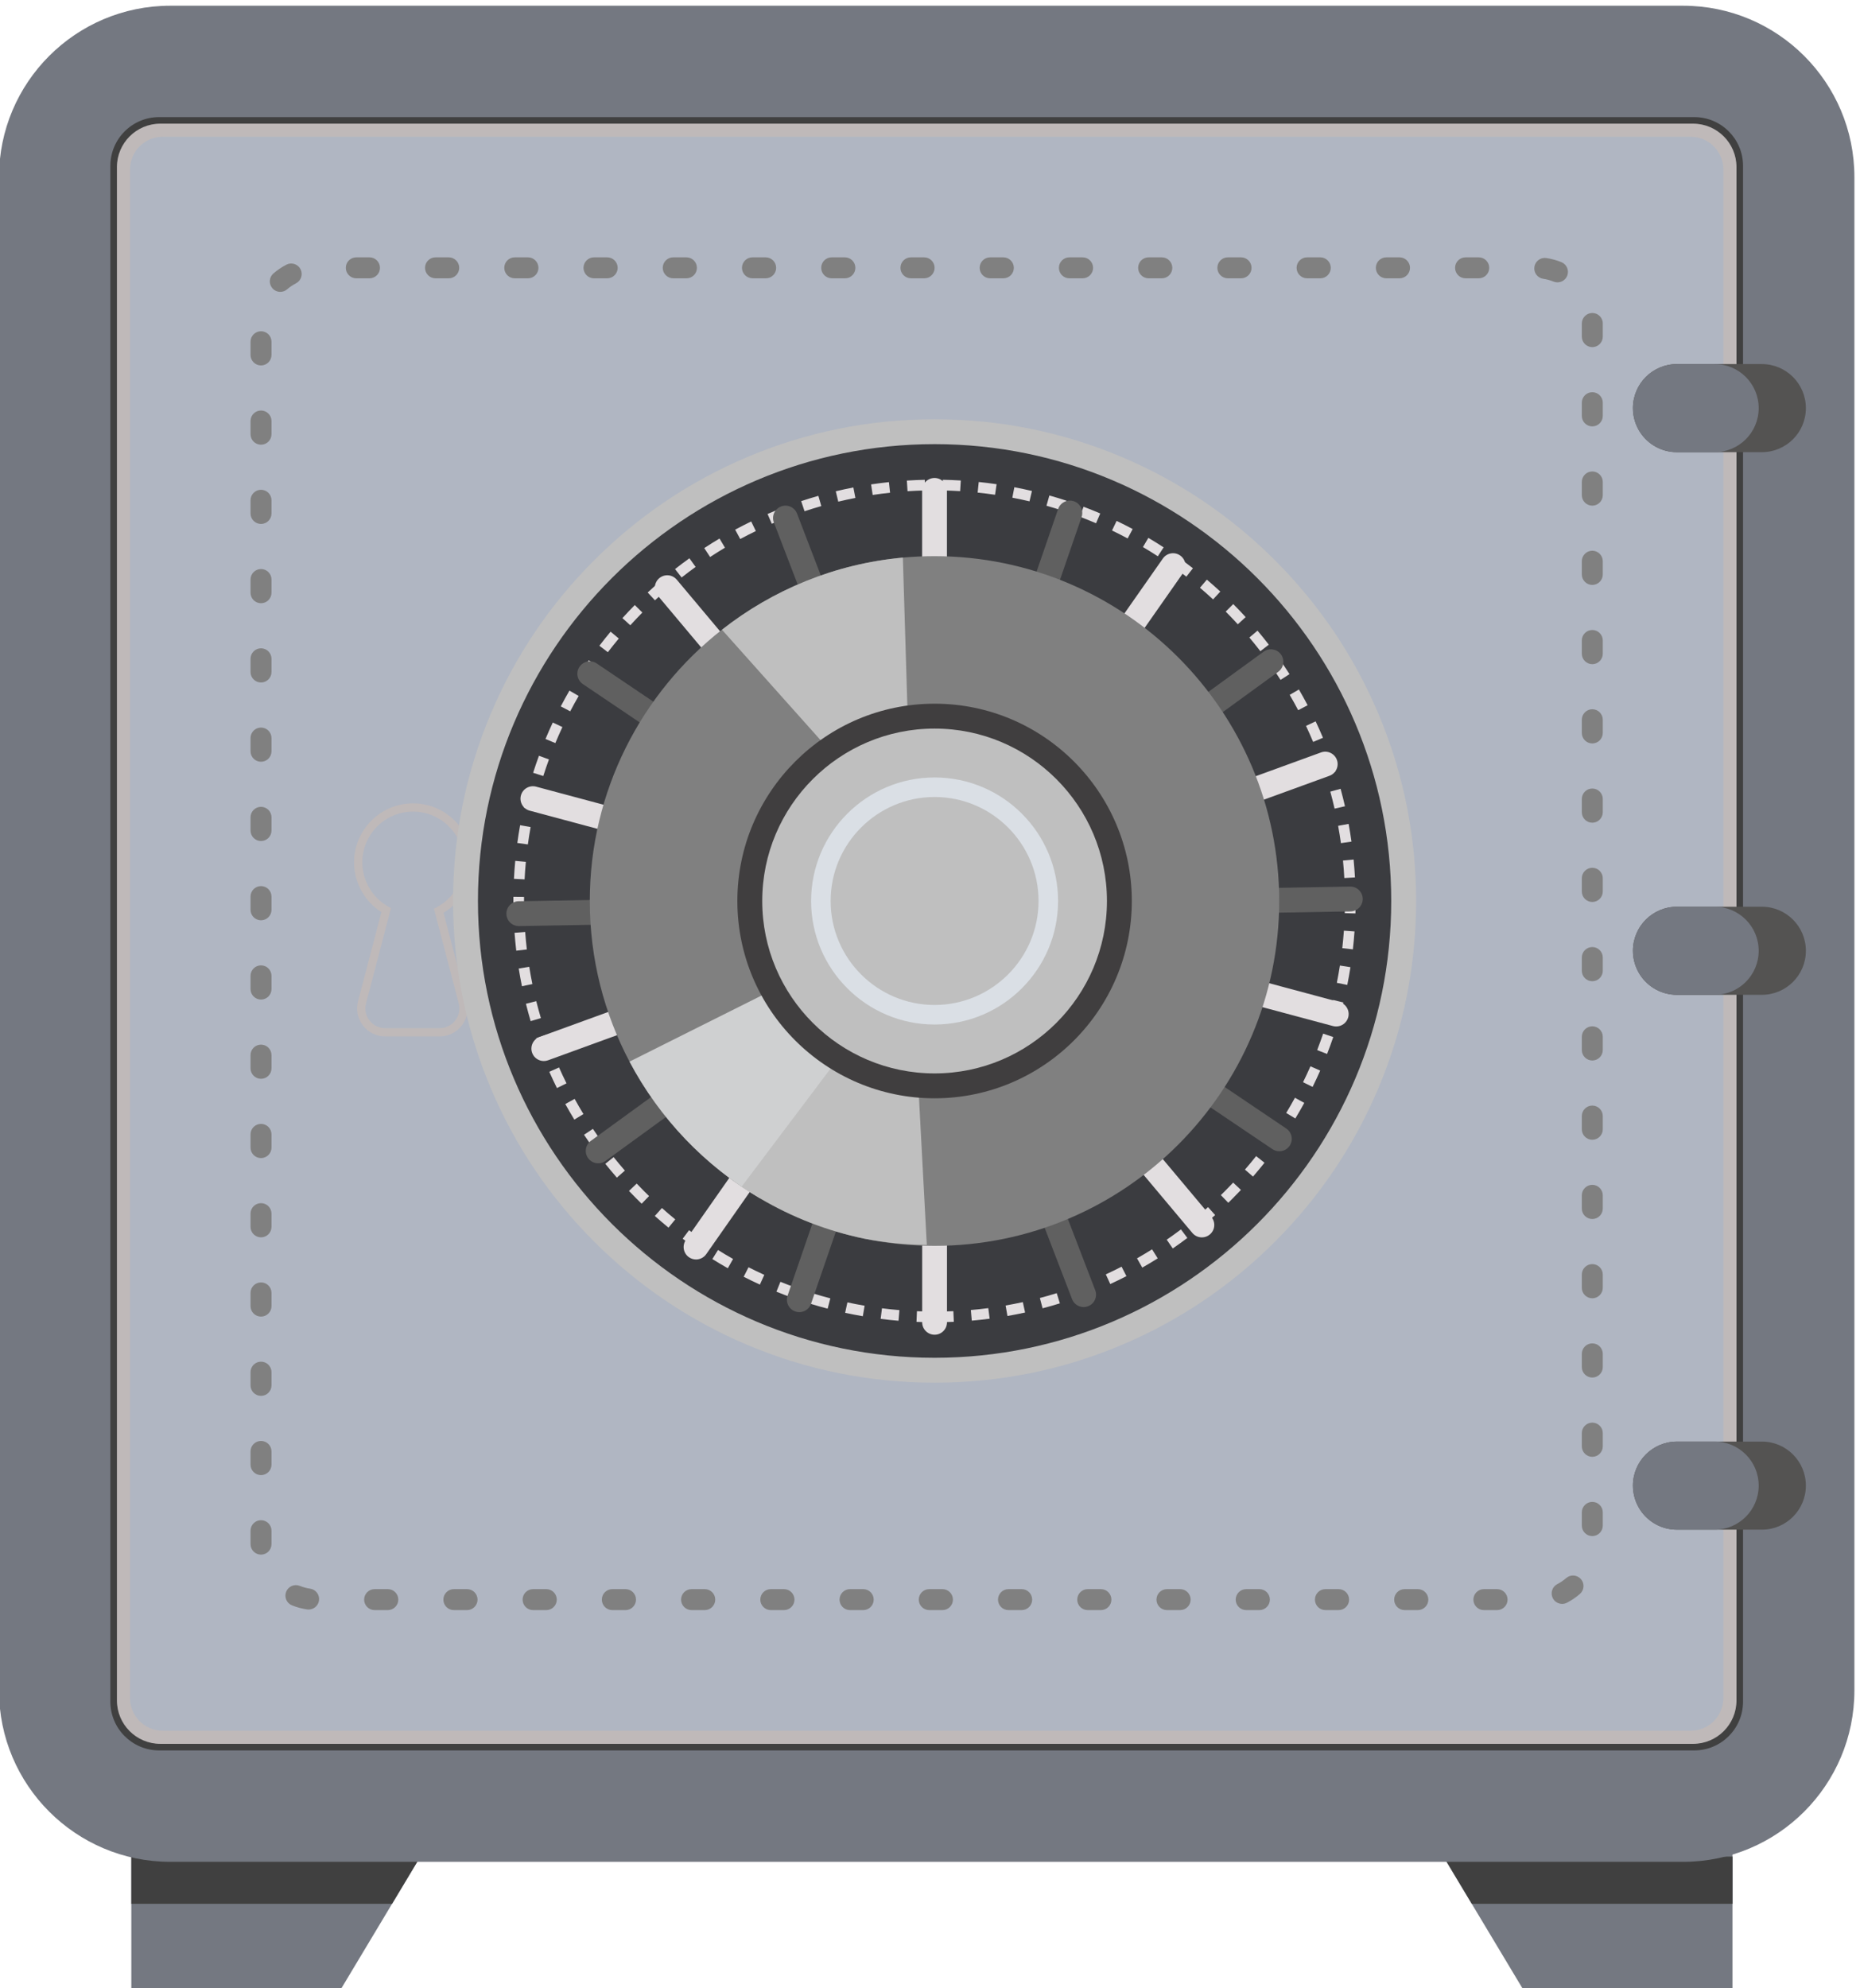 <svg version="1.1" viewBox="0 0 2322.2 2481.3" xmlns="http://www.w3.org/2000/svg">
  <g transform="translate(-505.12 -406.72)">
    <g>
      <path transform="matrix(.133 0 0 -.133 0 3281.6)" d="m8031.9 4674-1033.2-1722h-1968v1722h3001.2" fill="#747881"/>
      <path transform="matrix(.133 0 0 -.133 0 3281.6)" d="m7744.1 4194.3-265.68-442.8h-2447.7v442.8h2713.4" fill="#404040"/>
      <path transform="matrix(.133 0 0 -.133 0 3281.6)" d="m17060 4674 287.8-479.7 265.7-442.8 479.7-799.5h1968v1722h-3001.2" fill="#747881"/>
      <path transform="matrix(.133 0 0 -.133 0 3281.6)" d="m17348 4194.3 265.7-442.8h2447.7v442.8h-2713.4" fill="#404040"/>
      <path transform="matrix(.133 0 0 -.133 0 3281.6)" d="m19597 4145.1h-14200c-888.29 0-1608.4 720.1-1608.4 1608.4v14200c0 888.3 720.1 1608.4 1608.4 1608.4h14200c888.3 0 1608.4-720.1 1608.4-1608.4v-14200c0-888.3-720.1-1608.4-1608.4-1608.4" fill="#747881"/>
      <path transform="matrix(.133 0 0 -.133 0 3281.6)" d="m4833.9 5648.2v14411c0 252.7 204.89 457.6 457.63 457.6h14411c252.7 0 457.6-204.9 457.6-457.6v-14411c0-252.7-204.9-457.6-457.6-457.6h-14411c-252.74 0-457.63 204.9-457.63 457.6" fill="#404040"/>
      <path transform="matrix(.133 0 0 -.133 0 3281.6)" d="m4895.4 5659.7v14388c0 225.1 182.51 407.6 407.63 407.6h14388c225.1 0 407.6-182.5 407.6-407.6v-14388c0-225.1-182.5-407.6-407.6-407.6h-14388c-225.13 0-407.63 182.5-407.63 407.6" fill="#bfb9b9"/>
      <path transform="matrix(.133 0 0 -.133 0 3281.6)" d="m5018.4 5682.7v14342c0 169.9 137.73 307.6 307.63 307.6h14342c169.9 0 307.6-137.7 307.6-307.6v-14342c0-169.9-137.7-307.6-307.6-307.6h-14342c-169.9 0-307.63 137.7-307.63 307.6" fill="#b0b6c2"/>
      <path transform="matrix(.133 0 0 -.133 0 3281.6)" d="m7266.4 19004h-123.96c-54.35 0-98.4 44.1-98.4 98.4 0 54.4 44.05 98.4 98.4 98.4h123.96c54.35 0 98.4-44 98.4-98.4 0-54.3-44.05-98.4-98.4-98.4zm743.77 0h-123.96c-54.35 0-98.4 44.1-98.4 98.4 0 54.4 44.05 98.4 98.4 98.4h123.96c54.35 0 98.4-44 98.4-98.4 0-54.3-44.05-98.4-98.4-98.4zm743.77 0h-123.96c-54.35 0-98.4 44.1-98.4 98.4 0 54.4 44.05 98.4 98.4 98.4h123.96c54.35 0 98.4-44 98.4-98.4 0-54.3-44.05-98.4-98.4-98.4zm743.77 0h-123.96c-54.34 0-98.4 44.1-98.4 98.4 0 54.4 44.06 98.4 98.4 98.4h123.96c54.35 0 98.4-44 98.4-98.4 0-54.3-44.05-98.4-98.4-98.4zm743.77 0h-124c-54.3 0-98.4 44.1-98.4 98.4 0 54.4 44.1 98.4 98.4 98.4h124c54.4 0 98.4-44 98.4-98.4 0-54.3-44-98.4-98.4-98.4zm743.8 0h-124c-54.3 0-98.4 44.1-98.4 98.4 0 54.4 44.1 98.4 98.4 98.4h124c54.3 0 98.4-44 98.4-98.4 0-54.3-44.1-98.4-98.4-98.4zm743.7 0h-123.9c-54.4 0-98.4 44.1-98.4 98.4 0 54.4 44 98.4 98.4 98.4h123.9c54.4 0 98.4-44 98.4-98.4 0-54.3-44-98.4-98.4-98.4zm743.8 0h-123.9c-54.4 0-98.4 44.1-98.4 98.4 0 54.4 44 98.4 98.4 98.4h123.9c54.4 0 98.4-44 98.4-98.4 0-54.3-44-98.4-98.4-98.4zm743.8 0h-124c-54.3 0-98.4 44.1-98.4 98.4 0 54.4 44.1 98.4 98.4 98.4h124c54.3 0 98.4-44 98.4-98.4 0-54.3-44.1-98.4-98.4-98.4zm743.8 0h-124c-54.3 0-98.4 44.1-98.4 98.4 0 54.4 44.1 98.4 98.4 98.4h124c54.3 0 98.4-44 98.4-98.4 0-54.3-44.1-98.4-98.4-98.4zm743.7 0h-123.9c-54.4 0-98.4 44.1-98.4 98.4 0 54.4 44 98.4 98.4 98.4h123.9c54.4 0 98.4-44 98.4-98.4 0-54.3-44-98.4-98.4-98.4zm743.8 0h-124c-54.3 0-98.4 44.1-98.4 98.4 0 54.4 44.1 98.4 98.4 98.4h124c54.3 0 98.4-44 98.4-98.4 0-54.3-44.1-98.4-98.4-98.4zm743.8 0h-124c-54.3 0-98.4 44.1-98.4 98.4 0 54.4 44.1 98.4 98.4 98.4h124c54.3 0 98.4-44 98.4-98.4 0-54.3-44.1-98.4-98.4-98.4zm743.7 0h-123.9c-54.4 0-98.4 44.1-98.4 98.4 0 54.4 44 98.4 98.4 98.4h123.9c54.4 0 98.4-44 98.4-98.4 0-54.3-44-98.4-98.4-98.4zm743.8 0h-124c-54.3 0-98.3 44.1-98.3 98.4 0 54.4 44 98.4 98.3 98.4h124c54.3 0 98.4-44 98.4-98.4 0-54.3-44.1-98.4-98.4-98.4zm738.9-37.9c-12.3 0-24.8 2.3-36.8 7.2-31.1 12.6-63.6 21.4-96.8 26.2-53.8 7.9-91 57.8-83.1 111.6 7.8 53.8 57.7 91 111.6 83.2 48.6-7.2 96.4-20.1 142-38.5 50.3-20.4 74.7-77.7 54.4-128.1-15.5-38.3-52.4-61.6-91.3-61.6zm-11989-89.1c-27.6 0-55.04 11.5-74.5 34-35.53 41.2-31 103.3 10.12 138.8 37.17 32.1 78.11 59.8 121.65 82.3 48.3 24.8 107.65 5.9 132.55-42.4s5.93-107.7-42.37-132.6c-29.75-15.3-57.73-34.2-83.16-56.2-18.6-16.1-41.5-23.9-64.29-23.9zm12316-518.6c-54.3 0-98.4 44-98.4 98.4v122.9c0 54.3 44.1 98.9 98.4 98.9s98.4-43.5 98.4-97.9v-123.9c0-54.4-44.1-98.4-98.4-98.4zm-12497-171.9c-54.35 0-98.4 44.1-98.4 98.4v124c0 54.3 44.05 98.4 98.4 98.4s98.4-44.1 98.4-98.4v-124c0-54.3-44.05-98.4-98.4-98.4zm12497-571.9c-54.3 0-98.4 44-98.4 98.4v123.9c0 54.4 44.1 98.4 98.4 98.4s98.4-44 98.4-98.4v-123.9c0-54.4-44.1-98.4-98.4-98.4zm-12497-171.8c-54.35 0-98.4 44-98.4 98.4v123.9c0 54.4 44.05 98.4 98.4 98.4s98.4-44 98.4-98.4v-123.9c0-54.4-44.05-98.4-98.4-98.4zm12497-572c-54.3 0-98.4 44.1-98.4 98.4v124c0 54.3 44.1 98.4 98.4 98.4s98.4-44.1 98.4-98.4v-124c0-54.3-44.1-98.4-98.4-98.4zm-12497-171.8c-54.35 0-98.4 44-98.4 98.4v123.9c0 54.4 44.05 98.4 98.4 98.4s98.4-44 98.4-98.4v-123.9c0-54.4-44.05-98.4-98.4-98.4zm12497-572c-54.3 0-98.4 44.1-98.4 98.4v124c0 54.4 44.1 98.4 98.4 98.4s98.4-44 98.4-98.4v-124c0-54.3-44.1-98.4-98.4-98.4zm-12497-171.8c-54.35 0-98.4 44.1-98.4 98.4v124c0 54.3 44.05 98.4 98.4 98.4s98.4-44.1 98.4-98.4v-124c0-54.3-44.05-98.4-98.4-98.4zm12497-571.9c-54.3 0-98.4 44-98.4 98.4v123.9c0 54.4 44.1 98.4 98.4 98.4s98.4-44 98.4-98.4v-123.9c0-54.4-44.1-98.4-98.4-98.4zm-12497-171.9c-54.35 0-98.4 44.1-98.4 98.4v124c0 54.3 44.05 98.4 98.4 98.4s98.4-44.1 98.4-98.4v-124c0-54.3-44.05-98.4-98.4-98.4zm12497-571.9c-54.3 0-98.4 44.1-98.4 98.4v124c0 54.3 44.1 98.4 98.4 98.4s98.4-44.1 98.4-98.4v-124c0-54.3-44.1-98.4-98.4-98.4zm-12497-171.8c-54.35 0-98.4 44-98.4 98.4v123.9c0 54.4 44.05 98.4 98.4 98.4s98.4-44 98.4-98.4v-123.9c0-54.4-44.05-98.4-98.4-98.4zm12497-572c-54.3 0-98.4 44.1-98.4 98.4v124c0 54.3 44.1 98.4 98.4 98.4s98.4-44.1 98.4-98.4v-124c0-54.3-44.1-98.4-98.4-98.4zm-12497-171.8c-54.35 0-98.4 44-98.4 98.4v123.9c0 54.4 44.05 98.4 98.4 98.4s98.4-44 98.4-98.4v-123.9c0-54.4-44.05-98.4-98.4-98.4zm12497-571.9c-54.3 0-98.4 44-98.4 98.4v123.9c0 54.4 44.1 98.4 98.4 98.4s98.4-44 98.4-98.4v-123.9c0-54.4-44.1-98.4-98.4-98.4zm-12497-171.9c-54.35 0-98.4 44.1-98.4 98.4v124c0 54.3 44.05 98.4 98.4 98.4s98.4-44.1 98.4-98.4v-124c0-54.3-44.05-98.4-98.4-98.4zm12497-571.9c-54.3 0-98.4 44-98.4 98.4v123.9c0 54.4 44.1 98.4 98.4 98.4s98.4-44 98.4-98.4v-123.9c0-54.4-44.1-98.4-98.4-98.4zm-12497-171.9c-54.35 0-98.4 44.1-98.4 98.4v124c0 54.4 44.05 98.4 98.4 98.4s98.4-44 98.4-98.4v-124c0-54.3-44.05-98.4-98.4-98.4zm12497-571.9c-54.3 0-98.4 44.1-98.4 98.4v124c0 54.3 44.1 98.4 98.4 98.4s98.4-44.1 98.4-98.4v-124c0-54.3-44.1-98.4-98.4-98.4zm-12497-171.8c-54.35 0-98.4 44-98.4 98.4v123.9c0 54.4 44.05 98.4 98.4 98.4s98.4-44 98.4-98.4v-123.9c0-54.4-44.05-98.4-98.4-98.4zm12497-572c-54.3 0-98.4 44.1-98.4 98.4v124c0 54.3 44.1 98.4 98.4 98.4s98.4-44.1 98.4-98.4v-124c0-54.3-44.1-98.4-98.4-98.4zm-12497-171.8c-54.35 0-98.4 44.1-98.4 98.4v124c0 54.3 44.05 98.4 98.4 98.4s98.4-44.1 98.4-98.4v-124c0-54.3-44.05-98.4-98.4-98.4zm12497-571.9c-54.3 0-98.4 44-98.4 98.4v123.9c0 54.4 44.1 98.4 98.4 98.4s98.4-44 98.4-98.4v-123.9c0-54.4-44.1-98.4-98.4-98.4zm-12497-171.9c-54.35 0-98.4 44.1-98.4 98.4v124c0 54.3 44.05 98.4 98.4 98.4s98.4-44.1 98.4-98.4v-124c0-54.3-44.05-98.4-98.4-98.4zm12497-571.9c-54.3 0-98.4 44.1-98.4 98.4v124c0 54.3 44.1 98.4 98.4 98.4s98.4-44.1 98.4-98.4v-124c0-54.3-44.1-98.4-98.4-98.4zm-12497-171.8c-54.35 0-98.4 44-98.4 98.4v123.9c0 54.4 44.05 98.4 98.4 98.4s98.4-44 98.4-98.4v-123.9c0-54.4-44.05-98.4-98.4-98.4zm12497-572c-54.3 0-98.4 44.1-98.4 98.4v124c0 54.3 44.1 98.4 98.4 98.4s98.4-44.1 98.4-98.4v-124c0-54.3-44.1-98.4-98.4-98.4zm-12497-171.8c-54.35 0-98.4 44.1-98.4 98.4v124c0 54.3 44.05 98.4 98.4 98.4s98.4-44.1 98.4-98.4v-124c0-54.3-44.05-98.4-98.4-98.4zm12497-571.9c-54.3 0-98.4 44-98.4 98.4v123.9c0 54.4 44.1 98.4 98.4 98.4s98.4-44 98.4-98.4v-123.9c0-54.4-44.1-98.4-98.4-98.4zm-12497-171.9c-54.35 0-98.4 44.1-98.4 98.4v124c0 54.3 44.05 98.4 98.4 98.4s98.4-44.1 98.4-98.4v-124c0-54.3-44.05-98.4-98.4-98.4zm12497-571.9c-54.3 0-98.4 44-98.4 98.4v124c0 54.3 44.1 98.3 98.4 98.3s98.4-44 98.4-98.3v-124c0-54.4-44.1-98.4-98.4-98.4zm-12497-174c-54.35 0-98.41 44.1-98.41 98.4v126.1c0 54.4 44.05 98.4 98.4 98.4s98.4-44 98.4-98.4l0.01-126.1c0-54.3-44.06-98.4-98.4-98.4zm12214-462.3c-35.6 0-70 19.3-87.5 53.1-25 48.3-6.2 107.6 42.1 132.6 29.7 15.5 57.7 34.4 83.1 56.4 41 35.7 103.1 31.3 138.8-9.8 35.6-41 31.2-103.2-9.9-138.8-37-32.2-77.9-59.9-121.5-82.5-14.4-7.5-29.9-11-45.1-11zm-11767-52.9c-4.67 0-9.38 0.3-14.14 1-48.71 7-96.51 19.8-142.1 38.1-50.42 20.3-74.89 77.6-54.63 128 20.25 50.5 77.56 75 127.98 54.7 31.05-12.5 63.62-21.2 96.81-26 53.79-7.8 91.11-57.7 83.37-111.4-7.08-49.1-49.16-84.4-97.29-84.4zm743.37-5.4h-123.96c-54.35 0-98.4 44.1-98.4 98.4s44.05 98.4 98.4 98.4h123.96c54.34 0 98.4-44.1 98.4-98.4s-44.06-98.4-98.4-98.4zm743.77 0h-123.97c-54.34 0-98.39 44.1-98.39 98.4s44.05 98.4 98.39 98.4h123.97c54.34 0 98.4-44.1 98.4-98.4s-44.06-98.4-98.4-98.4zm743.78 0h-123.97c-54.34 0-98.4 44.1-98.4 98.4s44.06 98.4 98.4 98.4h123.97c54.34 0 98.4-44.1 98.4-98.4s-44.06-98.4-98.4-98.4zm743.77 0h-123.98c-54.34 0-98.4 44.1-98.4 98.4s44.06 98.4 98.4 98.4h123.98c54.34 0 98.4-44.1 98.4-98.4s-44.06-98.4-98.4-98.4zm743.77 0h-124c-54.3 0-98.4 44.1-98.4 98.4s44.1 98.4 98.4 98.4h124c54.3 0 98.4-44.1 98.4-98.4s-44.1-98.4-98.4-98.4zm743.8 0h-124c-54.3 0-98.4 44.1-98.4 98.4s44.1 98.4 98.4 98.4h124c54.3 0 98.4-44.1 98.4-98.4s-44.1-98.4-98.4-98.4zm743.7 0h-123.9c-54.4 0-98.4 44.1-98.4 98.4s44 98.4 98.4 98.4h123.9c54.4 0 98.4-44.1 98.4-98.4s-44-98.4-98.4-98.4zm743.8 0h-124c-54.3 0-98.4 44.1-98.4 98.4s44.1 98.4 98.4 98.4h124c54.4 0 98.4-44.1 98.4-98.4s-44-98.4-98.4-98.4zm743.8 0h-124c-54.3 0-98.4 44.1-98.4 98.4s44.1 98.4 98.4 98.4h124c54.3 0 98.4-44.1 98.4-98.4s-44.1-98.4-98.4-98.4zm743.7 0h-123.9c-54.4 0-98.4 44.1-98.4 98.4s44 98.4 98.4 98.4h123.9c54.4 0 98.4-44.1 98.4-98.4s-44-98.4-98.4-98.4zm743.8 0h-124c-54.3 0-98.3 44.1-98.3 98.4s44 98.4 98.3 98.4h124c54.4 0 98.4-44.1 98.4-98.4s-44-98.4-98.4-98.4zm743.8 0h-124c-54.3 0-98.4 44.1-98.4 98.4s44.1 98.4 98.4 98.4h124c54.3 0 98.4-44.1 98.4-98.4s-44.1-98.4-98.4-98.4zm743.8 0h-124c-54.3 0-98.4 44.1-98.4 98.4s44.1 98.4 98.4 98.4h124c54.3 0 98.4-44.1 98.4-98.4s-44.1-98.4-98.4-98.4zm743.7 0h-123.9c-54.4 0-98.4 44.1-98.4 98.4s44 98.4 98.4 98.4h123.9c54.4 0 98.4-44.1 98.4-98.4s-44-98.4-98.4-98.4zm743.8 0h-124c-54.3 0-98.4 44.1-98.4 98.4s44.1 98.4 98.4 98.4h124c54.3 0 98.4-44.1 98.4-98.4s-44.1-98.4-98.4-98.4" fill="#808080"/>
      <path transform="matrix(.133 0 0 -.133 0 3281.6)" d="m20750 17786c0-114.1-46.2-217.5-121-292.2-74.8-74.8-178.1-121.1-292.3-121.1h-797c-143.7 0-270.3 73.3-344.3 184.5-43.5 65.6-69 144.2-69 228.8 0 114.1 46.2 217.5 121 292.3 74.8 74.7 178.1 121 292.3 121h797c228.3 0 413.3-185 413.3-413.3" fill="#545352"/>
      <path transform="matrix(.133 0 0 -.133 0 3281.6)" d="m20307 17786c0-114.1-46.3-217.5-121-292.2-74.8-74.8-178.1-121.1-292.3-121.1h-354.2c-143.7 0-270.3 73.3-344.3 184.5-43.5 65.6-69 144.2-69 228.8 0 114.1 46.2 217.5 121 292.3 74.8 74.7 178.1 121 292.3 121h354.2c228.3 0 413.3-185 413.3-413.3" fill="#747881"/>
      <path transform="matrix(.133 0 0 -.133 0 3281.6)" d="m20750 12694c0-114.1-46.2-217.5-121-292.2-74.8-74.8-178.1-121.1-292.3-121.1h-797c-143.7 0-270.3 73.3-344.3 184.5-43.5 65.6-69 144.2-69 228.8 0 114.1 46.2 217.5 121 292.2 74.8 74.8 178.1 121.1 292.3 121.1h797c228.3 0 413.3-185 413.3-413.3" fill="#545352"/>
      <path transform="matrix(.133 0 0 -.133 0 3281.6)" d="m20307 12694c0-114.1-46.3-217.5-121-292.2-74.8-74.8-178.1-121.1-292.3-121.1h-354.2c-143.7 0-270.3 73.3-344.3 184.5-43.5 65.6-69 144.2-69 228.8 0 114.1 46.2 217.5 121 292.2 74.8 74.8 178.1 121.1 292.3 121.1h354.2c228.3 0 413.3-185 413.3-413.3" fill="#747881"/>
      <path transform="matrix(.133 0 0 -.133 0 3281.6)" d="m20750 7675.2c0-114.1-46.2-217.5-121-292.2-74.8-74.8-178.1-121.1-292.3-121.1h-797c-143.7 0-270.3 73.3-344.3 184.5-43.5 65.6-69 144.2-69 228.8 0 114.1 46.2 217.5 121 292.2 74.8 74.8 178.1 121.1 292.3 121.1h797c228.3 0 413.3-185 413.3-413.3" fill="#545352"/>
      <path transform="matrix(.133 0 0 -.133 0 3281.6)" d="m20307 7675.2c0-114.1-46.3-217.5-121-292.2-74.8-74.8-178.1-121.1-292.3-121.1h-354.2c-143.7 0-270.3 73.3-344.3 184.5-43.5 65.6-69 144.2-69 228.8 0 114.1 46.2 217.5 121 292.2 74.8 74.8 178.1 121.1 292.3 121.1h354.2c228.3 0 413.3-185 413.3-413.3" fill="#747881"/>
      <path transform="matrix(.133 0 0 -.133 0 3281.6)" d="m7675.2 14000c-262.54 0-476.13-213.5-476.13-476.1 0-171.6 93.08-330.6 242.91-415l26-14.7-234.25-893.9c-14.67-56-2.8-114.4 32.56-160.2 35.37-45.9 88.85-72.2 146.74-72.2h511.78c57.89 0 111.38 26.3 146.74 72.2 35.37 45.8 47.23 104.2 32.56 160.2l-232.86 888.6 27.03 14.4c156.08 82.9 253.04 244.1 253.04 420.6 0 262.6-213.58 476.1-476.12 476.1zm249.61-2109.4h-511.78c-82.05 0-157.86 37.2-207.99 102.2-50.13 64.9-66.95 147.7-46.15 227.1l219.33 837c-158.95 101.3-256.52 277.6-256.52 467 0 305.2 248.3 553.5 553.5 553.5s553.5-248.3 553.5-553.5c0-194.8-101.67-373.7-267.31-473.7l217.57-830.3c20.8-79.4 3.97-162.1-46.15-227.1-50.14-65-125.95-102.2-208-102.2" fill="#bfb9b9"/>
      <path transform="matrix(.133 0 0 -.133 0 3281.6)" d="m16974 13161c0-2431.9-1971.5-4403.4-4403.4-4403.4s-4403.4 1971.5-4403.4 4403.4 1971.5 4403.4 4403.4 4403.4 4403.4-1971.5 4403.4-4403.4" fill="#3b3c40"/>
      <path transform="matrix(.133 0 0 -.133 0 3281.6)" d="m12571 17448c-2363.7 0-4286.6-1922.9-4286.6-4286.6s1922.9-4286.6 4286.6-4286.6 4286.6 1922.9 4286.6 4286.6-1922.9 4286.6-4286.6 4286.6zm0-8806.8c-610.2 0-1202.1 119.6-1759.5 355.3-538.3 227.7-1021.6 553.6-1436.7 968.7s-741 898.4-968.66 1436.7c-235.74 557.4-355.28 1149.3-355.28 1759.5s119.54 1202.1 355.28 1759.5c227.66 538.3 553.57 1021.7 968.66 1436.7 415.09 415.1 898.43 741 1436.7 968.7 557.4 235.7 1149.3 355.3 1759.5 355.3s1202.1-119.6 1759.5-355.3c538.3-227.7 1021.6-553.6 1436.7-968.7 415.1-415 741-898.4 968.7-1436.7 235.7-557.4 355.3-1149.3 355.3-1759.5s-119.6-1202.1-355.3-1759.5c-227.7-538.3-553.6-1021.6-968.7-1436.7s-898.4-741-1436.7-968.7c-557.4-235.7-1149.3-355.3-1759.5-355.3" fill="#bfbfbf"/>
      <g fill="#e2dee0">
        <path transform="matrix(.133 0 0 -.133 0 3281.6)" d="m12811 17007c-54.6 3.4-110 5.6-164.7 6.6l2 100.1c56-1.1 112.8-3.4 168.8-6.8zm-493.9-0.7-6.5 99.8c55.8 3.6 112.5 6.1 168.7 7.3l2.2-100c-54.7-1.2-110.1-3.6-164.4-7.1zm821.5-33.3c-54 8-109 14.9-163.5 20.5l10.4 99.5c55.8-5.8 112.2-12.8 167.6-20.9zm-1148.8-1.8-14.8 99c55.4 8.3 111.7 15.6 167.4 21.5l10.7-99.5c-54.3-5.8-109.3-12.8-163.3-21zm1472.2-59.9c-53.2 12.5-107.3 24.1-161.1 34.3l18.8 98.3c55.1-10.5 110.7-22.4 165.2-35.2zm-1795.2-2.8-23.3 97.3c54.5 13.1 110 25.1 165 35.8l19.1-98.3c-53.6-10.4-107.8-22.1-160.8-34.8zm2112-86.5c-51.8 17-104.8 33.2-157.5 48.1l27.2 96.3c54-15.2 108.4-31.8 161.6-49.3zm-2428.5-3.7-31.6 94.9c53.2 17.7 107.4 34.4 161.4 49.8l27.5-96.2c-52.6-15-105.5-31.3-157.3-48.5zm2736.4-112.6c-50.2 21.5-101.6 42.2-152.7 61.5l35.4 93.6c52.5-19.8 105.2-41.1 156.7-63.1zm-3043.9-4.7-39.7 91.9c51.5 22.2 104.1 43.6 156.5 63.6l35.7-93.5c-51.1-19.5-102.4-40.4-152.5-62zm3340.6-137.8c-48.2 25.8-97.6 50.8-146.8 74.5l43.3 90.2c50.5-24.3 101.2-50 150.7-76.4zm-3636.9-5.6-47.5 88.1c49.5 26.6 100.1 52.5 150.5 76.9l43.6-90.1c-49.1-23.8-98.4-49-146.6-74.9zm3920.1-161.9c-45.7 29.7-92.7 59-139.8 86.8l51 86.1c48.2-28.5 96.5-58.5 143.4-89.1zm-4202.9-6.6-54.9 83.7c46.9 30.7 95.1 60.9 143.3 89.5l51.2-85.9c-46.9-28-93.9-57.4-139.6-87.3zm4470.8-184.6c-43.1 33.6-87.5 66.7-131.9 98.4l58.1 81.5c45.6-32.6 91.1-66.5 135.4-101zm-4738.2-7.6-61.8 78.7c44.1 34.7 89.6 68.9 135 101.5l58.4-81.2c-44.3-31.9-88.6-65.2-131.6-99zm4988.9-205.7c-40.2 37.2-81.6 74-123.1 109.3l64.8 76.2c42.6-36.2 85.1-73.9 126.3-112zm-5239.1-8.5-68.23 73.2c41.12 38.4 83.5 76.2 125.95 112.6l65.1-76c-41.4-35.5-82.73-72.4-122.82-109.8zm5471.3-225.1c-36.8 40.2-75 80.3-113.7 119.2l71 70.6c39.6-39.9 78.8-81.1 116.5-122.3zm-5702.7-9.2-74.09 67.2c37.59 41.4 76.63 82.7 116.05 122.6l71.22-70.3c-38.45-39-76.53-79.2-113.18-119.5zm5914.4-243.1c-33.3 43.2-68 86.4-103.2 128.3l76.6 64.4c36.1-43 71.7-87.3 105.9-131.7zm-6125.2-9.7-79.5 60.8c34.02 44.5 69.48 88.9 105.37 131.9l76.86-64.1c-35-42-69.55-85.2-102.73-128.6zm6314.7-259.6c-29.4 45.9-60.3 91.8-91.9 136.6l81.9 57.6c32.3-45.9 64-93.1 94.2-140.2zm-6503.2-10.1-84.41 53.8c30.11 47.2 61.65 94.5 93.77 140.4l82.02-57.3c-31.3-44.8-62.05-90.9-91.38-136.9zm6668.8-274.4c-25.4 48.3-52.2 96.7-79.7 144l86.5 50.4c28.2-48.5 55.8-98.3 81.8-147.8zm-6833.6-10.5-88.72 46.3c25.91 49.6 53.28 99.4 81.37 148l86.64-50.1c-27.37-47.3-54.05-95.9-79.29-144.2zm6974-287.2c-21.2 50.5-43.7 101-67 150.4l90.5 42.7c23.9-50.6 47-102.6 68.8-154.3zm-7113.6-10.9-92.4 38.5c21.54 51.7 44.52 103.7 68.29 154.5l90.63-42.5c-23.16-49.4-45.55-100.1-66.52-150.5zm7227.8-297.7c-16.8 52.1-34.9 104.4-53.8 155.5l93.9 34.7c19.4-52.4 38-106.1 55.1-159.6zm-7341-11.4-95.38 30.4c17.01 53.4 35.4 107.2 54.68 159.8l93.97-34.4c-18.79-51.3-36.71-103.7-53.27-155.8zm7428.1-306c-12.3 53.5-25.8 107.2-40.1 159.6l96.5 26.5c14.7-53.8 28.6-108.9 41.2-163.8zm-7514.2-11.7-97.63 22c12.33 54.7 26.02 109.9 40.68 164l96.59-26.2c-14.29-52.7-27.63-106.5-39.64-159.8zm7573.7-312c-7.6 54.1-16.4 108.7-26.3 162.5l98.4 18.1c10.2-55.2 19.2-111.2 27-166.7zm-7632.3-12-99.15 13.6c7.6 55.5 16.51 111.7 26.47 166.8l98.49-17.8c-9.72-53.7-18.4-108.4-25.81-162.6zm7664.1-315.5c-3 54.6-7.1 109.8-12.4 164.1l99.6 9.7c5.4-55.7 9.7-112.4 12.8-168.4zm-7694.9-12.4-99.94 5.1c2.88 56.1 7 112.8 12.23 168.5l99.64-9.3c-5.1-54.3-9.12-109.6-11.93-164.3zm7799.2-319.9-100.1 2.9c1.1 37.7 1.7 76.1 1.7 114.2 0 16.9-0.1 33.8-0.4 50.7l100.1 1.2c0.2-17.3 0.4-34.6 0.4-51.9 0-39.1-0.6-78.5-1.7-117.1zm-7902.4-12.8c-1.38 42.9-2.08 86.6-2.09 129.9 0 13 0.06 26.1 0.2 39.1l100.07-1c-0.13-12.7-0.19-25.4-0.19-38.1 0.01-42.2 0.7-84.8 2.03-126.7zm7878.4-324.1-99.4 11.3c6.2 54.3 11.2 109.5 15.1 164l99.8-7.1c-3.9-55.9-9.1-112.5-15.5-168.2zm-7853.4-12.5c-6.5 55.6-11.9 112.2-16.04 168l99.8 7.4c4.05-54.4 9.31-109.6 15.64-163.8zm7801-321.3-98.1 19.8c10.8 53.5 20.5 108 29 162.1l98.9-15.6c-8.7-55.4-18.7-111.3-29.8-166.3zm-7747.6-12.1c-11.22 54.9-21.4 110.8-30.27 166.2l98.82 15.8c8.63-54 18.56-108.4 29.51-161.9zm7666.8-315.9-96 28.1c15.3 52.5 29.7 105.9 42.8 159l97.1-23.9c-13.4-54.5-28.1-109.4-43.9-163.2zm-7585-11.7c-15.9 53.7-30.84 108.5-44.43 162.9l97.08 24.3c13.26-53.1 27.83-106.5 43.31-158.8zm7476.2-308.1-93.2 36.3c19.8 50.9 38.7 102.9 56.3 154.6l94.8-32.2c-18.1-53-37.5-106.5-57.9-158.7zm-7366.4-11.4c-20.47 52.2-40.1 105.5-58.34 158.6l94.64 32.5c17.78-51.7 36.9-103.7 56.86-154.5zm7230.4-297.8-89.8 44.2c24.2 49 47.5 99.2 69.6 149.2l91.6-40.3c-22.6-51.3-46.6-102.8-71.4-153.1zm-7093.4-10.9c-24.94 50.2-49.11 101.6-71.85 152.9l91.48 40.6c22.15-50 45.71-100.1 70-149zm6931.2-285.3-85.6 51.8c28.3 46.8 55.9 94.8 82.1 142.6l87.8-48.1c-26.9-49.1-55.2-98.3-84.3-146.3zm-6768-10.5c-29.18 47.9-57.7 97-84.78 146.1l87.63 48.4c26.39-47.9 54.18-95.8 82.62-142.5zm6581-270.7-80.9 59c32.2 44.2 63.9 89.6 94.1 135l83.3-55.4c-31-46.6-63.5-93.2-96.5-138.6zm-6393-10c-33.22 45.3-65.87 91.8-97.01 138.3l83.14 55.7c30.36-45.3 62.17-90.7 94.56-134.8zm6182.7-254.1-75.6 65.6c35.9 41.4 71.4 84 105.2 126.6l78.3-62.4c-34.7-43.6-71-87.3-107.9-129.8zm-5971.5-9.6c-36.9 42.3-73.37 85.9-108.41 129.6l78.11 62.6c34.16-42.6 69.71-85.1 105.68-126.3zm5739.7-236-69.8 71.7c12.1 11.8 24.2 23.7 36.2 35.7 26.8 26.8 53.5 54.3 79.4 81.8l72.8-68.7c-26.6-28.2-54-56.4-81.5-83.8-12.3-12.3-24.6-24.5-37.1-36.7zm-5507-8.9c-15.54 15-30.99 30.2-46.34 45.6-24.35 24.3-48.76 49.4-72.6 74.4l72.54 69c23.26-24.5 47.08-48.9 70.82-72.7 14.97-14.9 30.04-29.8 45.21-44.5zm5255.4-216.5-63.6 77.3c42.2 34.6 84.2 70.7 125 107.3l66.8-74.5c-41.8-37.5-84.9-74.6-128.2-110.1zm-5003.3-8c-43.4 35.5-86.58 72.3-128.4 109.6l66.6 74.7c40.7-36.3 82.8-72.2 125.1-106.8zm4733.6-195.4-56.8 82.4c44.9 31 89.9 63.4 133.6 96.3l60.2-79.9c-44.8-33.8-90.9-67-137-98.8zm-4463.4-7c-46.1 31.6-92.3 64.7-137.3 98.3l60 80.1c43.9-32.8 88.9-65 133.8-95.8zm4177.2-172.6-49.5 87c47.5 27 95 55.4 141.4 84.5l53.1-84.8c-47.5-29.8-96.3-59-145-86.7zm-3890.6-6c-48.7 27.5-97.5 56.5-145.2 86.2l52.9 85c46.5-29 94.1-57.2 141.5-84zm3590-148.2-41.7 90.9c49.5 22.8 99.4 47.1 148 72l45.7-89c-49.9-25.6-101.1-50.5-152-73.9zm-3289-5.1c-50.9 23.3-102.1 48-152.2 73.4l45.5 89.2c48.7-24.8 98.6-48.9 148.2-71.5zm2976.3-122.6-33.7 94.2c51.4 18.5 103.1 38.3 153.7 59l37.8-92.7c-51.9-21.2-104.9-41.5-157.8-60.5zm-2663.2-4.1c-52.7 18.8-105.8 38.9-157.9 60l37.5 92.8c50.7-20.5 102.5-40.2 153.9-58.4zm2340.7-96-25.5 96.8c52.7 13.9 106 29.1 158.2 45.4l29.6-95.6c-53.5-16.6-108.2-32.3-162.3-46.6zm-2017.7-3.1c-54.3 14.1-109 29.6-162.6 46.1l29.4 95.6c52.2-16 105.5-31.1 158.4-44.9zm1687.8-68.9-17.2 98.6c53.8 9.3 108.1 20 161.6 31.6l21.3-97.7c-54.8-12-110.6-22.9-165.7-32.5zm-1357.5-2.1c-55.3 9.4-111.1 20.2-166 31.9l21.1 97.9c53.4-11.5 107.8-22 161.7-31.2zm1022.7-41.5-8.7 99.7c54.4 4.8 109.4 10.8 163.6 17.8l12.9-99.2c-55.6-7.3-112-13.4-167.8-18.3zm-687.6-1c-56.2 4.7-112.7 10.6-168 17.7l12.6 99.3c53.9-6.9 109-12.7 163.8-17.3zm350.4-14.1-0.3 100c54.8 0.2 110.1 1.5 164.6 4l4.5-100c-55.8-2.5-112.6-3.9-168.8-4zm-12.9-0.1c-56 0-112.9 1.2-168.9 3.6l4.2 100c54.6-2.3 110-3.5 164.7-3.5v-100.1"/>
        <path transform="matrix(.133 0 0 -.133 0 3281.6)" d="m12571 9965.1c39 0 77.8 0.5 116.5 2.3v-759.7c0-64.4-52.1-116.5-116.5-116.5s-116.5 52.1-116.5 116.5v759.7c38.7-1.8 77.5-2.3 116.5-2.3"/>
        <path transform="matrix(.133 0 0 -.133 0 3281.6)" d="m12687 17014v-759.7c-38.7 1.8-77.5 2.4-116.5 2.4s-77.8-0.6-116.5-2.4v759.7c0 64.4 52.1 116.5 116.5 116.5s116.5-52.1 116.5-116.5"/>
        <path transform="matrix(.133 0 0 -.133 0 3281.6)" d="m10672 10603c61.7-47.2 125.5-91.8 190.8-134l-435.5-621.9c-22.7-32.3-58.8-49.8-95.5-49.8-23.3 0-46.6 7-66.7 21.2-52.8 36.7-65.6 109.6-28.9 162.3l435.8 622.2"/>
        <path transform="matrix(.133 0 0 -.133 0 3281.6)" d="m14905 16241-435.8-622.2c-61.7 47.2-125.5 91.8-190.8 134l435.5 621.9c37 52.8 109.5 65.6 162.2 28.6 52.8-36.7 65.6-109.5 28.9-162.3"/>
        <path transform="matrix(.133 0 0 -.133 0 3281.6)" d="m9576.2 12145c23.6-74.3 50.1-147.4 79.52-219.1l-713.07-259.5c-13.1-4.7-26.5-7-39.9-7-47.49 0-92.34 29.4-109.53 76.6-21.85 60.6 9.32 127.3 69.62 149.4l713.36 259.6"/>
        <path transform="matrix(.133 0 0 -.133 0 3281.6)" d="m16278 14336-713.4-259.5c-23.6 74.3-50.1 147.4-79.5 219l713.1 259.6c60.6 22.1 127.3-9.4 149.4-69.7 21.9-60.5-9.3-127.2-69.6-149.4"/>
        <path transform="matrix(.133 0 0 -.133 0 3281.6)" d="m8830.5 14234 733.18-196.4c-23.02-73.9-43.12-149.1-60.31-225.4l-733.16 196.6c-62.05 16.6-99.04 80.4-82.44 142.7 16.61 62.1 80.69 99.1 142.73 82.5"/>
        <path transform="matrix(.133 0 0 -.133 0 3281.6)" d="m16454 12070c-14-51.9-61.2-86.2-112.5-86.2-10.2 0-20.1 1.1-30.3 3.7l-733.1 196.4c23 74 43.1 149.1 60.3 225.4l733.1-196.6c62.1-16.6 99.1-80.4 82.5-142.7"/>
        <path transform="matrix(.133 0 0 -.133 0 3281.6)" d="m10151 16176 488.2-581.7c-61.5-47.8-120.9-97.6-178.6-149.7l-488.19 581.7c-41.37 49.2-34.95 122.6 14.28 164 49.51 41.3 122.91 34.9 164.31-14.3"/>
        <path transform="matrix(.133 0 0 -.133 0 3281.6)" d="m15155 10032c-21.8-18.4-48.6-27.4-74.8-27.4-33.5 0-66.5 14.3-89.5 41.6l-488.2 581.7c61.5 47.8 120.9 97.6 178.6 149.8l488.2-581.8c41.3-49.2 34.9-122.6-14.3-163.9"/>
      </g>
      <g fill="#606060">
        <path transform="matrix(.133 0 0 -.133 0 3281.6)" d="m11438 10175c72.2-28 145.6-53.3 220.2-75.5l-247-717.7c-21-60.9-87.4-93.2-148-72.3-60.9 21-93.2 87.4-72.2 148l247 717.5"/>
        <path transform="matrix(.133 0 0 -.133 0 3281.6)" d="m13951 16764-247-717.4c-72.2 27.9-145.6 53.3-220.2 75.4l247 717.7c21 60.9 87.4 93.3 148 72.3 60.9-21 93.2-87.4 72.2-148"/>
        <path transform="matrix(.133 0 0 -.133 0 3281.6)" d="m9958.9 11357c43.38-64.6 89.08-127.6 136.88-188.7l-614.02-446.3c-32.04-23.3-71.94-27.9-106.61-16-21.84 7.6-41.65 21.6-56.21 41.6-37.87 52.2-26.22 125 25.62 162.9l614.34 446.5"/>
        <path transform="matrix(.133 0 0 -.133 0 3281.6)" d="m15797 15312-614.3-446.5c-43.4 64.7-89.2 127.6-136.9 188.8l614 446.2c52.2 37.9 125 26.2 162.8-25.6 37.9-52.2 26.3-125-25.6-162.9"/>
        <path transform="matrix(.133 0 0 -.133 0 3281.6)" d="m9424.7 13111c0-57.7 1.46-115.1 4.66-171.9l-759.38-13.4c-13.99-0.3-27.39 2-39.92 6.1-45.14 15.5-77.76 58-78.64 108.4-1.16 64.1 50.1 117.4 114.47 118.5l759.69 13.4c-0.58-20.4-0.88-40.8-0.88-61.1"/>
        <path transform="matrix(.133 0 0 -.133 0 3281.6)" d="m16590 13182c1.2-64-50.1-117.3-114.5-118.5l-759.7-13.4c0.6 20.4 0.9 40.8 0.9 61.2 0 57.6-1.4 115-4.6 171.8l759.3 13.4c64.4 1.2 117.4-50.1 118.6-114.5"/>
        <path transform="matrix(.133 0 0 -.133 0 3281.6)" d="m9399.4 15390 629.75-424.7c-46.01-62.6-89.42-127-130.48-193.1l-629.47 424.4c-53.31 36.1-67.58 108.6-31.46 162 35.83 53.3 108.36 67.2 161.66 31.4"/>
        <path transform="matrix(.133 0 0 -.133 0 3281.6)" d="m15904 10864c-30-44.6-85.6-61.8-134.3-44.9-9.6 3.2-18.6 7.6-27.3 13.4l-629.8 424.7c46 62.6 89.4 127 130.5 193.1l629.5-424.4c53.3-36.1 67.5-108.6 31.4-161.9"/>
        <path transform="matrix(.133 0 0 -.133 0 3281.6)" d="m11280 16796 272.1-708.1c-73.7-25-146.3-53-217.6-83.6l-272.1 708.4c-23 60 7 127.3 67 150.3 60 23.3 127.6-6.7 150.6-67"/>
        <path transform="matrix(.133 0 0 -.133 0 3281.6)" d="m14012 9358.6c-26.5-10.5-54.8-10.2-79.5-1.5-31.5 10.8-58.3 35-71.1 68.5l-272.1 708.1c73.7 25.1 146.3 53 217.6 83.6l272.1-708.4c23-60-7-127.3-67-150.3"/>
      </g>
      <path transform="matrix(.133 0 0 -.133 0 3281.6)" d="m15806 13161c0-1784.2-1451.6-3235.8-3235.8-3235.8-225.3 0-445.2 23.2-657.7 67.2-0.6 0-1.1 0.2-1.8 0.3-350.1 72.7-679.5 202.3-978.4 378.5-58.9 34.7-116.5 71-172.8 109.4-439.9 297.9-802.65 701.2-1052.2 1173.2-238.02 450.4-372.95 963.3-372.95 1507.2 0 1031.8 485.54 1952.5 1240.1 2545.5 476.9 374.6 1061.1 618.4 1698.1 676.8 98.1 8.9 197.4 13.5 297.6 13.5 1784.2 0 3235.8-1451.6 3235.8-3235.8" fill="#808080"/>
      <path transform="matrix(.133 0 0 -.133 0 3281.6)" d="m12420 13011-1487.8-2639.7c-517.8 305-943.43 750.1-1225 1282.6l2712.8 1357.1" fill="#cfd0d1"/>
      <g fill="#bfbfbf">
        <path transform="matrix(.133 0 0 -.133 0 3281.6)" d="m12571 11426c-956.5 0-1734.7 778.2-1734.7 1734.7s778.2 1734.7 1734.7 1734.7 1734.7-778.2 1734.7-1734.7-778.2-1734.7-1734.7-1734.7"/>
        <path transform="matrix(.133 0 0 -.133 0 3281.6)" d="m12354 13715-1778.9 1991.6c476.9 374.6 1061.1 618.4 1698.1 676.8l80.8-2668.4"/>
        <path transform="matrix(.133 0 0 -.133 0 3281.6)" d="m12498 9934c-199.3 1.5-395 21.5-585.3 58.4-0.6 0-1.1 0.2-1.8 0.3-350.1 72.7-679.5 202.3-978.4 378.5-58.9 34.7-116.5 71-172.8 109.4l1596.4 2119.1 141.9-2665.7"/>
      </g>
      <path transform="matrix(.133 0 0 -.133 0 3281.6)" d="m12571 14779c-892.1 0-1617.9-725.8-1617.9-1617.9s725.8-1617.9 1617.9-1617.9 1617.9 725.8 1617.9 1617.9-725.8 1617.9-1617.9 1617.9zm0-3469.3c-1020.9 0-1851.4 830.5-1851.4 1851.4s830.5 1851.4 1851.4 1851.4 1851.4-830.5 1851.4-1851.4-830.5-1851.4-1851.4-1851.4" fill="#403e3f"/>
      <path transform="matrix(.133 0 0 -.133 0 3281.6)" d="m12571 14137c-538 0-975.8-437.8-975.8-975.8s437.8-975.7 975.8-975.7 975.8 437.7 975.8 975.7-437.8 975.8-975.8 975.8zm0-2135c-639.2 0-1159.2 520-1159.2 1159.2s520 1159.2 1159.2 1159.2 1159.2-520 1159.2-1159.2-520-1159.2-1159.2-1159.2" fill="#dadfe5"/>
    </g>
  </g>
</svg>
